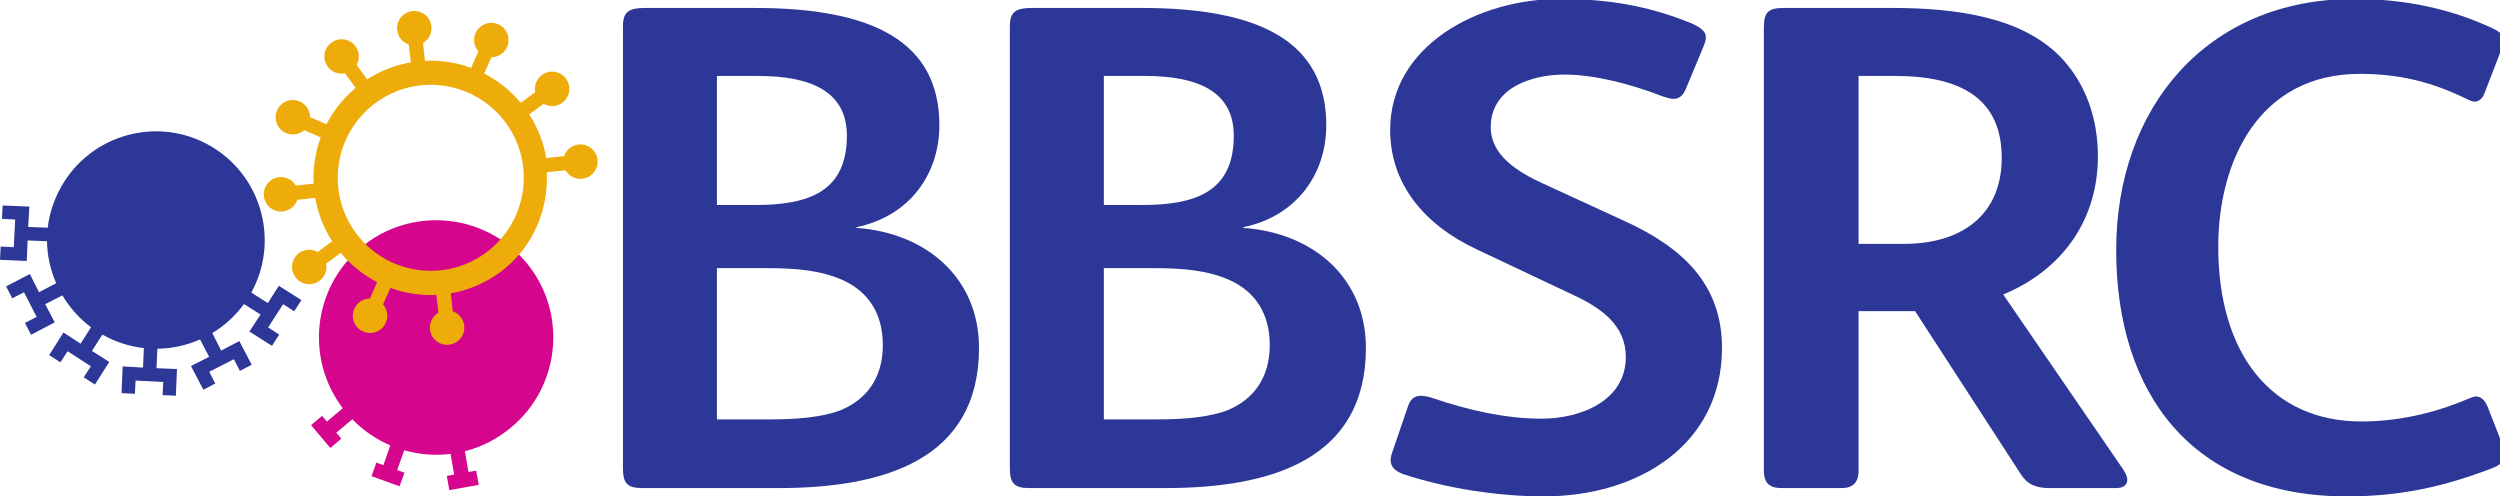 <?xml version="1.0" encoding="UTF-8" standalone="no"?>
<!-- Created with Inkscape (http://www.inkscape.org/) -->

<svg
   xmlns:dc="http://purl.org/dc/elements/1.1/"
   xmlns:cc="http://creativecommons.org/ns#"
   xmlns:rdf="http://www.w3.org/1999/02/22-rdf-syntax-ns#"
   xmlns:svg="http://www.w3.org/2000/svg"
   xmlns="http://www.w3.org/2000/svg"
   xmlns:sodipodi="http://sodipodi.sourceforge.net/DTD/sodipodi-0.dtd"
   xmlns:inkscape="http://www.inkscape.org/namespaces/inkscape"
   width="43.338mm"
   height="8.605mm"
   viewBox="0 0 153.558 30.49"
   id="svg16091"
   version="1.1"
   inkscape:version="0.91 r"
   sodipodi:docname="bbsrc-logo.svg">
  <defs
     id="defs16093">
    <clipPath
       id="clipPath18-0"
       style="stroke-linecap:butt;stroke-linejoin:round">
      <path
         id="path20-1"
         d="m 0,0 7131.71,0 0,1709 L 0,1709 0,0 Z"
         inkscape:connector-curvature="0"
         style="stroke-linecap:butt;stroke-linejoin:round" />
    </clipPath>
    <clipPath
       id="clipPath18-4"
       style="stroke-linecap:butt;stroke-linejoin:round">
      <path
         id="path20-8"
         d="m 0,0 4478,0 0,1789.71 -4478,0 L 0,0 Z"
         inkscape:connector-curvature="0"
         style="stroke-linecap:butt;stroke-linejoin:round" />
    </clipPath>
    <clipPath
       id="clipPath18-8"
       style="stroke-linecap:butt;stroke-linejoin:round">
      <path
         id="path20-18"
         d="m 0,0 1066.73,0 0,468 L 0,468 0,0 Z"
         inkscape:connector-curvature="0"
         style="stroke-linecap:butt;stroke-linejoin:round" />
    </clipPath>
    <clipPath
       id="clipPath18-19"
       style="stroke-linecap:butt;stroke-linejoin:round">
      <path
         id="path20-0"
         d="m 0,0 6330.79,0 0,1257 L 0,1257 0,0 Z"
         inkscape:connector-curvature="0"
         style="stroke-linecap:butt;stroke-linejoin:round" />
    </clipPath>
  </defs>
  <sodipodi:namedview
     id="base"
     pagecolor="#ffffff"
     bordercolor="#666666"
     borderopacity="1.0"
     inkscape:pageopacity="0.0"
     inkscape:pageshadow="2"
     inkscape:zoom="0.49690824"
     inkscape:cx="34.910479"
     inkscape:cy="39.33284"
     inkscape:document-units="px"
     inkscape:current-layer="layer1"
     showgrid="false"
     fit-margin-top="0"
     fit-margin-left="0"
     fit-margin-right="0"
     fit-margin-bottom="0"
     inkscape:window-width="1366"
     inkscape:window-height="686"
     inkscape:window-x="0"
     inkscape:window-y="28"
     inkscape:window-maximized="1" />
  <g
     inkscape:label="Layer 1"
     inkscape:groupmode="layer"
     id="layer1"
     transform="translate(-94.62,-541.205)">
    <g
       id="g10-3"
       transform="matrix(0.243,0,0,-0.243,94.62,571.695)"
       style="stroke-linecap:butt;stroke-linejoin:round">
      <g
         id="g12-3"
         transform="scale(0.1,0.1)"
         style="stroke-linecap:butt;stroke-linejoin:round">
        <g
           id="g14-0"
           style="stroke-linecap:butt;stroke-linejoin:round">
          <g
             id="g16-7"
             clip-path="url(#clipPath18-19)"
             style="stroke-linecap:butt;stroke-linejoin:round">
            <path
               style="fill:#2c3797;fill-opacity:1;fill-rule:nonzero;stroke:none;stroke-linecap:butt;stroke-linejoin:round"
               id="path22-2"
               d="m 2133.2,545.406 c -57.53,26.313 -120.62,31.578 -198.55,31.578 -13,0 -105.78,0 -122.48,0 l 0,-382.304 137.32,0 c 64.95,0 128.05,5.25 174.44,22.789 64.95,26.312 107.63,80.679 107.63,164.859 0,82.414 -38.97,135.031 -98.36,163.078 z m -217.11,517.344 -103.92,0 0,-326.184 96.49,0 c 135.48,0 231.97,33.321 231.97,175.364 0,114 -94.64,150.82 -224.54,150.82 z m 51.96,-1041.691 -345.16,0 c -38.98,0 -48.26,14.031 -48.26,50.871 l 0,1117.09 c 0,36.83 16.71,45.59 55.68,45.59 l 278.35,0 c 298.78,0 465.8,-85.93 465.8,-296.372 0,-122.761 -74.24,-229.73 -209.7,-257.797 l 0,-1.753 c 176.28,-12.27 309.9,-126.258 309.9,-303.383 0,-284.106 -243.1,-354.246 -506.61,-354.246"
               inkscape:connector-curvature="0" />
            <path
               style="fill:#2c3797;fill-opacity:1;fill-rule:nonzero;stroke:none;stroke-linecap:butt;stroke-linejoin:round"
               id="path24-7"
               d="m 3111.2,545.406 c -57.52,26.313 -120.61,31.578 -198.55,31.578 -13,0 -105.78,0 -122.48,0 l 0,-382.304 137.31,0 c 64.96,0 128.04,5.25 174.44,22.789 64.96,26.312 107.63,80.679 107.63,164.859 0,82.414 -38.96,135.031 -98.35,163.078 z m -217.11,517.344 -103.92,0 0,-326.184 96.5,0 c 135.47,0 231.95,33.321 231.95,175.364 0,114 -94.65,150.82 -224.53,150.82 z m 51.95,-1041.691 -345.16,0 c -38.97,0 -48.25,14.031 -48.25,50.871 l 0,1117.09 c 0,36.83 16.71,45.59 55.68,45.59 l 278.36,0 c 298.76,0 465.78,-85.93 465.78,-296.372 0,-122.761 -74.24,-229.73 -209.71,-257.797 l 0,-1.753 c 176.3,-12.27 309.91,-126.258 309.91,-303.383 0,-284.106 -243.1,-354.246 -506.61,-354.246"
               inkscape:connector-curvature="0" />
            <path
               style="fill:#2c3797;fill-opacity:1;fill-rule:nonzero;stroke:none;stroke-linecap:butt;stroke-linejoin:round"
               id="path26-0"
               d="m 3901.79,0 c -111.36,0 -243.11,19.309 -354.47,56.141 -33.39,12.27 -37.1,31.559 -27.83,56.097 l 38.99,114 c 5.54,17.543 14.83,28.051 33.4,28.051 7.41,0 16.68,-1.738 27.84,-5.238 87.2,-29.821 183.7,-52.621 276.49,-52.621 100.21,0 213.41,45.59 213.41,156.078 0,80.664 -63.1,124.512 -135.47,157.832 L 3732.9,624.328 c -131.76,61.383 -218.97,164.844 -218.97,301.637 0,213.945 222.69,331.445 428.67,331.445 122.47,0 224.54,-17.53 332.19,-61.38 24.11,-10.52 37.09,-21.04 37.09,-35.07 0,-7.02 -1.84,-14.03 -5.55,-22.79 l -44.54,-106.98 c -7.43,-19.29 -18.56,-26.31 -31.56,-26.31 -9.27,0 -18.55,3.51 -29.68,7.02 -76.09,29.81 -170.74,54.36 -244.96,54.36 -87.22,0 -187.43,-35.07 -187.43,-133.28 0,-71.898 70.52,-113.992 131.76,-142.05 L 4105.9,696.223 C 4252.52,629.594 4352.71,536.648 4352.71,375.305 4352.71,131.539 4143.02,0 3901.79,0"
               inkscape:connector-curvature="0" />
            <path
               style="fill:#2c3797;fill-opacity:1;fill-rule:nonzero;stroke:none;stroke-linecap:butt;stroke-linejoin:round"
               id="path28-3"
               d="m 4790.7,1062.75 -92.79,0 0,-424.395 115.06,0 c 148.46,0 246.81,75.407 246.81,217.461 0,152.574 -107.63,206.934 -269.08,206.934 z m 558.57,-1041.691 -168.87,0 c -33.41,0 -55.67,8.762 -72.37,35.082 l -267.23,412.113 -142.89,0 0,-403.344 c 0,-26.32 -11.15,-43.852 -42.69,-43.852 l -152.16,0 c -31.56,0 -44.53,14.031 -44.53,43.852 l 0,1118.85 c 0,38.58 9.27,50.85 50.09,50.85 l 274.64,0 c 161.46,0 332.19,-22.8 430.55,-129.77 59.37,-64.89 89.05,-150.82 89.05,-245.512 0,-161.344 -90.92,-287.609 -239.37,-348.988 L 5367.81,66.648 c 5.58,-8.77 9.29,-17.539 9.29,-24.547 0,-14.024 -11.12,-21.043 -27.83,-21.043"
               inkscape:connector-curvature="0" />
            <path
               style="fill:#2c3797;fill-opacity:1;fill-rule:nonzero;stroke:none;stroke-linecap:butt;stroke-linejoin:round"
               id="path30-2"
               d="M 6301.1,71.93 C 6178.62,24.57 6067.29,0 5931.82,0 c -391.56,0 -582.71,261.312 -582.71,622.574 0,359.508 228.28,634.836 601.27,634.836 128.05,0 243.09,-24.55 348.87,-73.65 22.26,-10.53 29.7,-19.29 29.7,-29.82 0,-7.01 -1.87,-14.03 -5.57,-22.79 l -42.69,-110.49 c -5.56,-15.78 -14.85,-22.793 -25.97,-22.793 -5.57,0 -12.99,3.503 -20.42,7.013 -92.8,45.6 -176.3,63.14 -269.09,63.14 -257.94,0 -358.14,-224.477 -358.14,-436.68 0,-270.067 133.6,-441.93 361.88,-441.93 89.05,0 179.99,19.281 267.21,56.121 9.29,3.52 16.7,7.02 22.27,7.02 12.99,0 22.26,-8.77 29.69,-26.313 l 37.11,-94.699 c 3.72,-8.769 5.56,-17.527 5.56,-24.551 0,-15.789 -7.41,-26.297 -29.69,-35.058"
               inkscape:connector-curvature="0" />
            <path
               style="fill:#2c3797;fill-opacity:1;fill-rule:nonzero;stroke:none;stroke-linecap:butt;stroke-linejoin:round"
               id="path32-7"
               d="m 616.57,486.121 c -21.925,-30.172 -49.55,-54.945 -79.91,-73.297 l 22.32,-44.269 45.93,24 31.34,-59.895 -29.895,-15.39 -15.218,29.515 -62.258,-31.859 15.215,-29.699 -30.09,-15.497 -31.336,59.911 46.004,23.082 -23.051,44.019 C 471.566,381.707 434.902,373.766 397.781,373.27 l -2.23,-49.223 51.797,-2.121 -2.832,-67.555 -33.602,1.609 1.664,33.211 -69.961,3.516 -1.609,-33.379 -33.801,1.699 2.75,67.539 51.453,-2.988 2.235,49.352 c -36.106,3.984 -71.583,15.179 -104.911,34.078 l -26.379,-41.328 43.774,-27.785 -36.211,-57.098 -28.32,18.242 18.07,27.918 -58.809,38.023 -18.117,-28.082 -28.441,18.282 36.168,57.121 43.066,-28.297 26.527,41.582 c -29.871,22.242 -54.308,50.176 -72.402,80.602 L 114.27,485.801 138.324,439.844 78.414,408.566 63.012,438.504 92.582,453.688 60.656,515.98 30.961,500.699 15.477,530.84 l 59.934,31.297 23.098,-46.028 43.496,22.743 c -14.555,33.601 -22.758,69.472 -23.141,106.132 L 69.758,646.906 67.598,595.113 0,597.93 l 1.668,33.621 33.16,-1.653 3.488,69.946 -33.32,1.633 1.637,33.867 67.566,-2.875 -3.031,-51.371 49.473,-1.973 c 4.597,40.145 18.64,80.109 41.82,116.449 81.543,128.008 251.418,165.711 379.41,84.141 122.902,-78.317 162.66,-238.52 93.395,-364.445 l 41.754,-26.711 27.699,43.785 57.097,-36.203 -18.23,-28.313 -27.926,18.016 -37.918,-58.766 27.961,-18.113 -18.262,-28.488 -57.113,36.234 28.309,43.012 -42.067,26.398"
               inkscape:connector-curvature="0" />
            <path
               style="fill:#d5068d;fill-opacity:1;fill-rule:nonzero;stroke:none;stroke-linecap:butt;stroke-linejoin:round"
               id="path34-2"
               d="m 1175.06,114.172 c 42.22,10.609 82.86,31.387 118.39,61.348 125.01,105.507 140.82,292.398 35.32,417.437 C 1223.24,717.941 1036.36,733.754 911.355,628.238 790.273,526.078 771.609,347.629 866.391,222.898 l -40.09,-33.828 -12.207,14.481 -27.86,-23.512 48.664,-57.66 27.852,23.512 -12.695,15.058 40.371,34.012 c 27.941,-28.723 61.054,-51.16 96.129,-66.063 L 969.203,79 951.41,85.41 939.016,51.109 l 70.944,-25.59 12.39,34.289 -18.53,6.68 18.01,49.953 c 37.99,-10.621 77.82,-13.929 117.04,-9.121 l 9.14,-52.23 -18.66,-3.301 6.43,-35.949 74.25,13.332 -6.41,35.906 -19.4,-3.477 -9.16,52.57"
               inkscape:connector-curvature="0" />
            <path
               style="fill:#edac09;fill-opacity:1;fill-rule:nonzero;stroke:none;stroke-linecap:butt;stroke-linejoin:round"
               id="path36-8"
               d="m 1316.19,994.883 c -26.22,31.507 -57.69,56.207 -92.28,73.907 l 18.29,41.23 c 16.58,0.14 32.43,9.78 39.54,25.95 9.69,22 -0.29,47.69 -22.32,57.4 -21.99,9.66 -47.67,-0.33 -57.37,-22.35 -7.03,-15.94 -3.65,-33.82 7.07,-46.14 l -18.22,-41.65 c -37.26,13.65 -77.08,19.7 -116.71,17.81 l -5.02,44.89 c 14.29,8.44 23.19,24.72 21.25,42.3 -2.58,23.89 -24.1,41.14 -47.98,38.5 -23.92,-2.61 -41.15,-24.1 -38.54,-48 1.9,-17.31 13.76,-31.12 29.19,-36.47 l 5.61,-45.13 c -38.53,-6.51 -75.985,-20.63 -110.477,-43.02 l -26.879,36.45 c 8.152,14.42 7.754,32.99 -2.688,47.23 -14.207,19.39 -41.472,23.57 -60.851,9.36 -19.383,-14.21 -23.567,-41.46 -9.348,-60.85 10.273,-14.04 27.465,-20.1 43.5,-16.94 l 27.086,-36.71 c -31.301,-26.04 -56.133,-57.58 -73.789,-91.955 l -41.516,17.969 c -0.176,16.606 -9.808,32.473 -25.972,39.582 -21.996,9.694 -47.707,-0.312 -57.391,-22.344 -9.684,-21.988 0.324,-47.672 22.32,-57.347 15.957,-7.035 33.86,-3.7 46.153,7.062 l 41.894,-18.035 c -13.75,-37.379 -19.93,-77.215 -17.965,-116.914 l -44.965,-5.035 c -8.449,14.301 -24.722,23.203 -42.265,21.297 -23.902,-2.629 -41.152,-24.121 -38.551,-48.028 2.645,-23.91 24.125,-41.136 48.008,-38.547 17.332,1.926 31.133,13.774 36.449,29.227 l 45.293,5.227 c 6.609,-38.075 20.793,-75.606 42.859,-109.825 l -36.417,-27.129 c -14.438,8.114 -32.973,7.739 -47.243,-2.718 -19.386,-14.223 -23.543,-41.453 -9.363,-60.852 14.234,-19.41 41.48,-23.578 60.856,-9.355 14.039,10.297 20.062,27.492 16.957,43.476 l 36.906,27.078 c 26.047,-31.316 57.465,-56.14 91.926,-73.796 l -18.153,-41.473 c -16.597,-0.188 -32.453,-9.785 -39.578,-25.965 -9.684,-22.02 0.328,-47.73 22.336,-57.391 21.98,-9.714 47.695,0.274 57.383,22.329 6.976,15.933 3.64,33.859 -7.07,46.148 l 18.601,41.668 c 37.014,-13.461 76.764,-19.574 116.214,-17.715 l 5.14,-44.988 c -14.31,-8.473 -23.2,-24.703 -21.3,-42.274 2.64,-23.925 24.12,-41.183 48.04,-38.574 23.89,2.656 41.13,24.137 38.51,48.027 -1.89,17.305 -13.74,31.133 -29.18,36.45 l -4.57,45.414 c 43.52,7.66 86.38,25.375 124.31,53.207 83.04,60.875 122.57,157.324 118.19,252.961 l 47.42,4.734 c 8.43,-14.281 24.71,-23.203 42.28,-21.273 23.89,2.629 41.15,24.109 38.51,48.027 -2.62,23.891 -24.12,41.16 -48.01,38.523 -17.3,-1.878 -31.11,-13.75 -36.42,-29.183 l -45.19,-4.981 c -6.55,38.34 -20.75,75.868 -43.04,110.336 l 36.4,26.68 c 14.47,-8.156 33.01,-7.723 47.24,2.707 19.41,14.218 23.59,41.468 9.36,60.878 -14.19,19.36 -41.45,23.58 -60.83,9.33 -14.05,-10.27 -20.1,-27.45 -16.96,-43.48 l -36.67,-26.927 z m -366.366,-0.071 c 104.676,76.828 251.796,54.188 328.586,-50.515 76.79,-104.703 54.14,-251.82 -50.54,-328.629 -104.71,-76.75 -251.831,-54.121 -328.628,50.57 -76.769,104.692 -54.129,251.817 50.582,328.574"
               inkscape:connector-curvature="0" />
          </g>
        </g>
      </g>
    </g>
  </g>
</svg>
